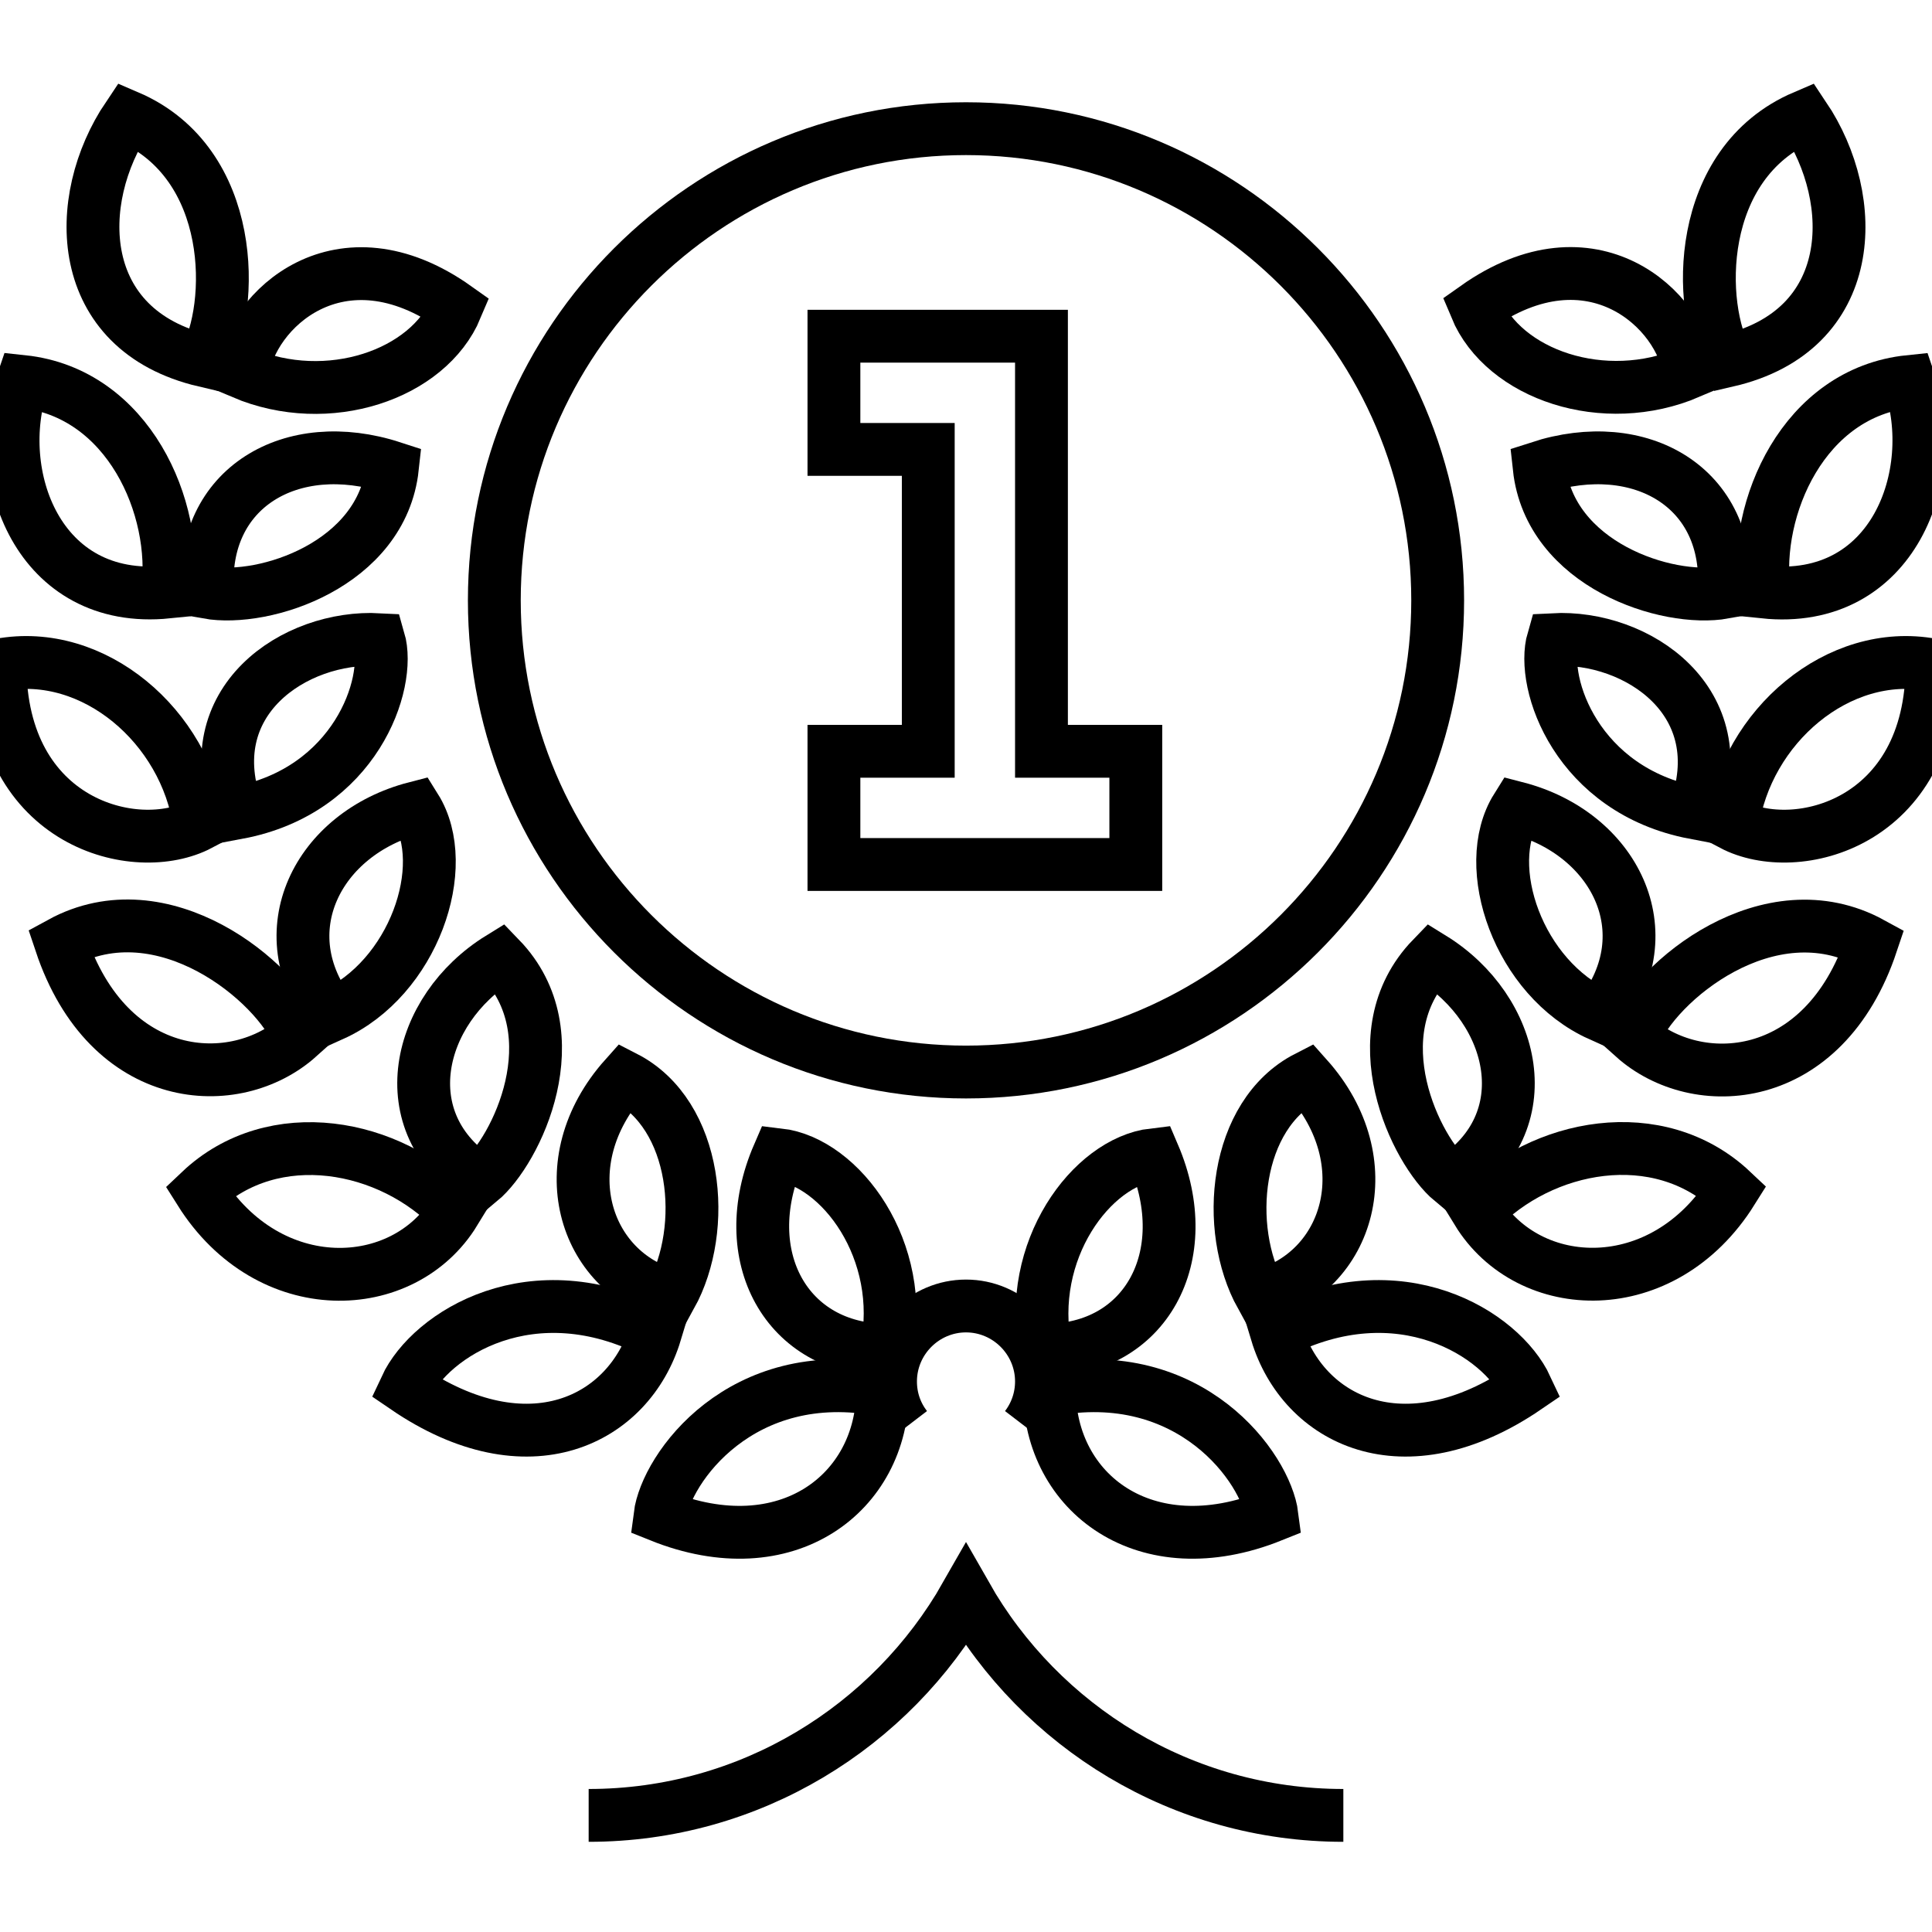 <?xml version="1.0" encoding="utf-8"?>
<!-- Generator: Adobe Illustrator 19.0.0, SVG Export Plug-In . SVG Version: 6.00 Build 0)  -->
<svg version="1.1" id="Capa_1" xmlns="http://www.w3.org/2000/svg" xmlns:xlink="http://www.w3.org/1999/xlink" x="0px" y="0px"
	 viewBox="224 -224 512 512" style="enable-background:new 224 -224 512 512;" xml:space="preserve">
<style type="text/css">
	.st0{fill:none;stroke:#000000;stroke-width:14;stroke-miterlimit:10;}
</style>
<g>
	<g>
		<path class="st0" d="M480-189.9c-68.9,0-125,56.1-125,125s56.1,125,125,125S605,4,605-64.9S548.9-189.9,480-189.9z"/>
	</g>
</g>
<g>
	<g>
		<polygon class="st0" points="500,-24.9 500,-134.9 445,-134.9 445,-104.9 470,-104.9 470,-24.9 445,-24.9 445,5.1 525,5.1 
			525,-24.9 		"/>
	</g>
</g>
<g>
	<g>
		<path class="st0" d="M495.9,154.2c2.6-3.4,4.1-7.6,4.1-12.1c0-11-9-20-20-20s-20,9-20,20c0,4.6,1.5,8.7,4.1,12.1"/>
		<path class="st0" d="M380,257.1c42.8,0,80.2-23.5,100-58.3c19.8,34.8,57.2,58.3,100,58.3"/>
	</g>
</g>
<g>
	<g>
		<path class="st0" d="M529.7,82c-16.4,1.9-33.9,25.5-28.6,51.8C527.4,133.9,541.3,109.1,529.7,82z"/>
	</g>
</g>
<g>
	<g>
		<path class="st0" d="M502.1,144.4c0,27.2,25.4,46.8,59,33.3C559.5,165.1,539.5,137.2,502.1,144.4z"/>
	</g>
</g>
<g>
	<g>
		<path class="st0" d="M570.4,61.5c-19.3,9.9-22.1,40-12.2,57.9C581.5,113.1,590.4,83.9,570.4,61.5z"/>
	</g>
</g>
<g>
	<g>
		<path class="st0" d="M562.3,129.2c7,23.2,33.7,36.7,66.2,14.5C621.9,129.5,594.9,112.4,562.3,129.2z"/>
	</g>
</g>
<g>
	<g>
		<path class="st0" d="M603.5,29.9c-19.5,20.2-4.2,51.2,5.2,59C632.7,73.6,625.7,43.6,603.5,29.9z"/>
	</g>
</g>
<g>
	<g>
		<path class="st0" d="M615.5,97c13.7,22.4,49.2,23.8,67.5-5.4C663.5,73.2,632.5,79.1,615.5,97z"/>
	</g>
</g>
<g>
	<g>
		<path class="st0" d="M625.9-9.9C616.2,5.6,626.4,35.3,648,45C665.2,23,651.8-3.2,625.9-9.9z"/>
	</g>
</g>
<g>
	<g>
		<path class="st0" d="M656.9,50.8c16.7,15,50.4,13.2,63.1-24.8C692.8,11.1,662.6,36.1,656.9,50.8z"/>
	</g>
</g>
<g>
	<g>
		<path class="st0" d="M635.6-54.5c-3.4,11.7,6.4,40,37.4,45.9C684.1-38,657.9-55.7,635.6-54.5z"/>
	</g>
</g>
<g>
	<g>
		<path class="st0" d="M683.1-5.5C700,3.4,736-5.8,736-47.8C711.2-52.4,686.8-31.5,683.1-5.5z"/>
	</g>
</g>
<g>
	<g>
		<path class="st0" d="M631.9-100.1c2.8,25.8,33.9,35.8,49,33.1C682.9-94.8,658.7-108.8,631.9-100.1z"/>
	</g>
</g>
<g>
	<g>
		<path class="st0" d="M730-122.9c-28.1,2.9-41.3,33.6-38.5,55.8C725.9-63.5,738.4-98.4,730-122.9z"/>
	</g>
</g>
<g>
	<g>
		<path class="st0" d="M615.1-142.5c7.4,17.8,34,26.9,56.6,17.2C669.7-141.8,645.9-164.3,615.1-142.5z"/>
	</g>
</g>
<g>
	<g>
		<path class="st0" d="M702.1-193.1c-29,12.4-28.4,50.4-20.3,64.7C716.4-136.4,717-170.9,702.1-193.1z"/>
	</g>
</g>
<g>
	<g>
		<path class="st0" d="M430.3,82c-11.7,27,2.3,51.8,28.6,51.8C464.3,107.5,446.8,83.9,430.3,82z"/>
	</g>
</g>
<g>
	<g>
		<path class="st0" d="M398.9,177.7c33.6,13.5,59-6.1,59-33.3C420.5,137.2,400.5,165.1,398.9,177.7z"/>
	</g>
</g>
<g>
	<g>
		<path class="st0" d="M389.6,61.5c-20,22.4-11.1,51.6,12.2,57.9C411.7,101.5,408.9,71.4,389.6,61.5z"/>
	</g>
</g>
<g>
	<g>
		<path class="st0" d="M331.5,143.7c32.5,22.2,59.2,8.7,66.2-14.5C365.1,112.4,338.1,129.5,331.5,143.7z"/>
	</g>
</g>
<g>
	<g>
		<path class="st0" d="M356.5,29.9c-22.2,13.7-29.2,43.7-5.2,59C360.7,81.1,376,50.1,356.5,29.9z"/>
	</g>
</g>
<g>
	<g>
		<path class="st0" d="M277,91.7c18.3,29.1,53.9,27.7,67.5,5.4C327.5,79.1,296.5,73.2,277,91.7z"/>
	</g>
</g>
<g>
	<g>
		<path class="st0" d="M334.1-9.9C308.2-3.2,294.8,23,312,45C333.6,35.3,343.8,5.6,334.1-9.9z"/>
	</g>
</g>
<g>
	<g>
		<path class="st0" d="M240.1,25.9c12.7,38,46.3,39.9,63.1,24.8C297.4,36.1,267.2,11.1,240.1,25.9z"/>
	</g>
</g>
<g>
	<g>
		<path class="st0" d="M324.4-54.5c-22.3-1.2-48.6,16.4-37.4,45.9C318.1-14.4,327.8-42.8,324.4-54.5z"/>
	</g>
</g>
<g>
	<g>
		<path class="st0" d="M224-47.8c0,42,36,51.2,52.9,42.3C273.2-31.5,248.8-52.4,224-47.8z"/>
	</g>
</g>
<g>
	<g>
		<path class="st0" d="M279-67c15.1,2.7,46.2-7.4,49-33.1C301.3-108.8,277.1-94.8,279-67z"/>
	</g>
</g>
<g>
	<g>
		<path class="st0" d="M230-122.9c-8.4,24.5,4,59.3,38.4,55.8C271.3-89.3,258.1-119.9,230-122.9z"/>
	</g>
</g>
<g>
	<g>
		<path class="st0" d="M288.3-125.2c22.6,9.6,49.2,0.5,56.6-17.2C314.1-164.3,290.3-141.8,288.3-125.2z"/>
	</g>
</g>
<g>
	<g>
		<path class="st0" d="M257.9-193.1c-14.9,22.1-14.3,56.6,20.3,64.7C286.2-142.7,286.8-180.7,257.9-193.1z"/>
	</g>
</g>
</svg>
